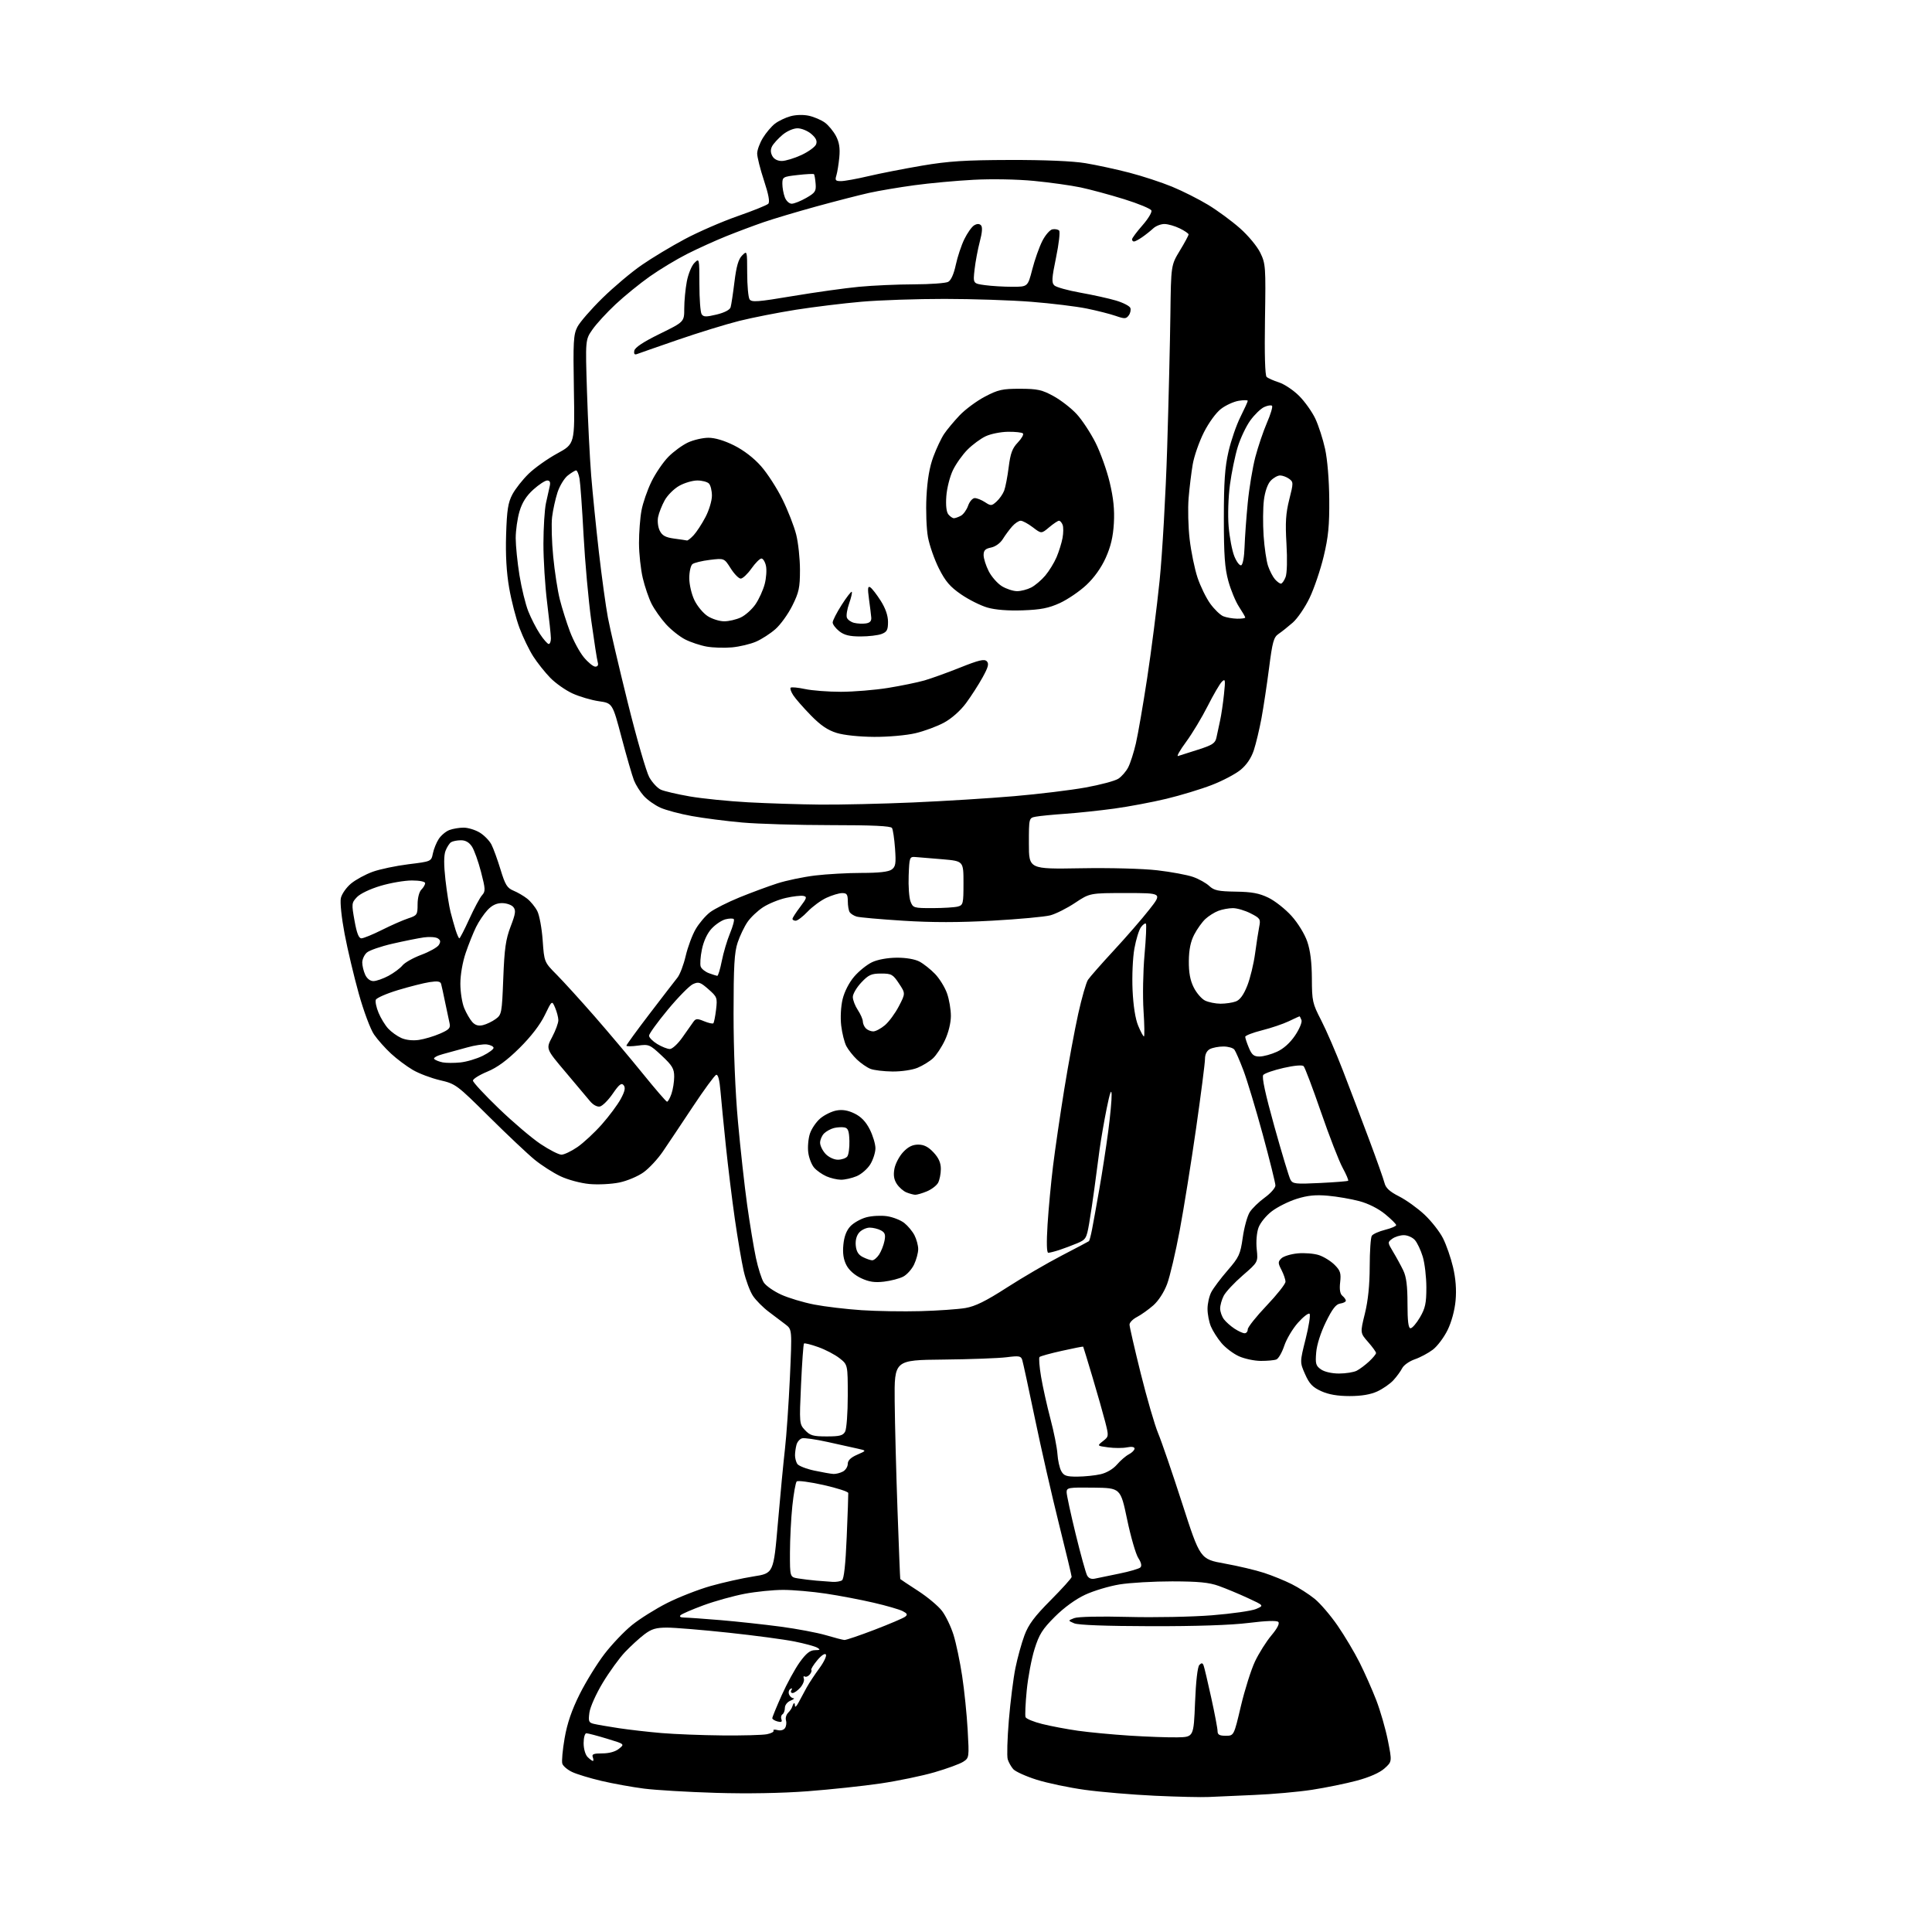 <?xml version="1.0" encoding="UTF-8" standalone="no"?>
<svg 
  version="1.1" 
  xmlns="http://www.w3.org/2000/svg" 
  xmlns:xlink="http://www.w3.org/1999/xlink" 
  xmlns:svg="http://www.w3.org/2000/svg"
  xmlns:rdf="http://www.w3.org/1999/02/22-rdf-syntax-ns#"
  xmlns:cc="http://creativecommons.org/ns#"
  xmlns:dc="http://purl.org/dc/elements/1.1/"
  viewBox="0 0 768 768"
  width="768"
  height="768"
>
<style>svg {background-color: white; }</style>"
<path stroke="none" fill="black" fill-rule="evenodd" d="M480.50,714.33C477.75,714.48 468.13,714.26 459.11,713.84C450.10,713.42 437.56,712.36 431.26,711.49C424.95,710.62 416.31,708.80 412.06,707.46C407.80,706.11 403.63,704.22 402.78,703.26C401.93,702.29 400.94,700.53 400.58,699.34C400.22,698.14 400.42,691.17 401.03,683.84C401.64,676.50 402.81,667.17 403.64,663.09C404.47,659.02 406.08,653.17 407.23,650.09C408.84,645.76 411.19,642.61 417.66,636.10C422.25,631.48 426.00,627.32 426.00,626.84C426.00,626.37 423.72,616.87 420.94,605.74C418.16,594.61 413.87,575.83 411.42,564.00C408.96,552.17 406.69,541.67 406.37,540.65C405.87,539.01 405.14,538.88 400.15,539.52C397.04,539.92 385.73,540.34 375.00,540.45C355.50,540.65 355.50,540.65 355.65,557.08C355.74,566.11 356.25,585.65 356.78,600.50C357.31,615.35 357.80,627.59 357.87,627.70C357.94,627.81 361.09,629.90 364.87,632.35C368.65,634.79 372.97,638.40 374.46,640.36C375.96,642.33 378.02,646.61 379.04,649.88C380.06,653.14 381.60,660.47 382.46,666.16C383.33,671.85 384.32,681.51 384.66,687.63C385.28,698.59 385.26,698.79 382.90,700.32C381.58,701.18 376.45,703.06 371.50,704.50C366.55,705.94 356.88,707.95 350.00,708.96C343.12,709.97 330.08,711.36 321.02,712.05C310.71,712.83 297.03,713.07 284.52,712.69C273.51,712.36 260.68,711.60 256.00,711.00C251.32,710.40 243.73,709.03 239.13,707.95C234.53,706.87 229.26,705.27 227.42,704.39C225.58,703.52 223.83,702.03 223.53,701.09C223.23,700.14 223.64,695.57 224.45,690.93C225.48,685.01 227.26,679.82 230.41,673.50C232.88,668.55 237.32,661.35 240.27,657.50C243.23,653.65 248.16,648.46 251.24,645.98C254.32,643.49 260.59,639.56 265.17,637.24C269.75,634.92 277.55,631.87 282.50,630.46C287.45,629.06 295.10,627.35 299.50,626.66C307.50,625.42 307.50,625.42 309.22,605.46C310.16,594.48 311.43,581.23 312.03,576.00C312.63,570.77 313.52,557.95 314.00,547.50C314.86,528.50 314.86,528.50 312.27,526.50C310.84,525.40 307.84,523.13 305.60,521.46C303.36,519.78 300.54,516.95 299.33,515.16C298.13,513.38 296.46,508.89 295.62,505.21C294.79,501.52 293.21,492.20 292.10,484.50C291.00,476.80 289.40,463.75 288.54,455.50C287.68,447.25 286.72,437.44 286.40,433.70C286.03,429.24 285.43,427.02 284.69,427.27C284.06,427.48 279.84,433.24 275.31,440.08C270.78,446.91 265.45,454.89 263.46,457.80C261.47,460.72 258.05,464.40 255.85,465.99C253.65,467.59 249.31,469.42 246.18,470.07C243.06,470.71 237.71,470.98 234.28,470.66C230.80,470.34 225.72,468.97 222.77,467.57C219.87,466.19 215.25,463.23 212.50,460.98C209.75,458.73 201.60,451.04 194.39,443.89C181.60,431.20 181.13,430.85 174.91,429.40C171.40,428.58 166.52,426.74 164.08,425.30C161.63,423.87 157.74,420.96 155.45,418.84C153.15,416.72 150.11,413.30 148.69,411.24C147.26,409.17 144.56,401.94 142.62,395.00C140.70,388.12 138.16,377.43 136.99,371.24C135.77,364.81 135.13,358.70 135.50,357.00C135.86,355.36 137.69,352.76 139.56,351.21C141.43,349.67 145.30,347.57 148.16,346.54C151.02,345.51 157.42,344.17 162.39,343.55C171.43,342.44 171.43,342.44 172.08,339.24C172.44,337.49 173.49,334.89 174.42,333.48C175.35,332.07 177.24,330.48 178.62,329.96C180.00,329.43 182.56,329.00 184.32,329.00C186.07,329.01 188.94,329.89 190.70,330.96C192.46,332.03 194.55,334.17 195.35,335.71C196.14,337.24 197.77,341.72 198.97,345.66C200.81,351.73 201.59,353.00 204.11,354.05C205.74,354.72 208.20,356.15 209.56,357.23C210.92,358.30 212.73,360.51 213.57,362.14C214.42,363.77 215.38,369.01 215.72,373.77C216.33,382.45 216.33,382.45 221.31,387.47C224.05,390.24 230.84,397.71 236.40,404.07C241.95,410.43 250.55,420.64 255.50,426.76C260.45,432.87 264.79,437.91 265.15,437.94C265.51,437.97 266.30,436.58 266.90,434.85C267.51,433.12 268.00,430.03 268.00,427.99C268.00,424.83 267.26,423.58 263.06,419.65C258.30,415.20 257.93,415.05 253.56,415.65C251.05,415.99 249.00,416.00 249.00,415.67C249.00,415.34 253.16,409.62 258.25,402.96C263.34,396.30 268.31,389.85 269.29,388.63C270.27,387.41 271.76,383.52 272.58,379.97C273.41,376.43 275.20,371.62 276.57,369.30C277.93,366.97 280.50,363.97 282.27,362.62C284.05,361.28 289.32,358.62 294.00,356.71C298.68,354.81 305.43,352.31 309.00,351.16C312.57,350.01 319.31,348.60 323.97,348.03C328.63,347.47 336.99,347.00 342.53,347.00C349.39,347.00 353.20,346.57 354.45,345.66C356.03,344.51 356.22,343.31 355.79,337.29C355.51,333.43 354.97,329.76 354.58,329.14C354.09,328.34 346.80,328.00 330.19,328.00C317.16,327.99 301.32,327.53 295.00,326.96C288.68,326.40 279.68,325.24 275.00,324.39C270.32,323.55 264.70,322.05 262.50,321.06C260.30,320.07 257.33,317.96 255.91,316.38C254.48,314.80 252.74,312.02 252.02,310.22C251.31,308.41 249.10,300.77 247.10,293.23C243.48,279.52 243.48,279.52 238.03,278.74C235.04,278.31 230.32,276.91 227.54,275.64C224.77,274.36 220.79,271.56 218.71,269.41C216.62,267.26 213.60,263.46 212.00,260.97C210.39,258.48 207.93,253.40 206.53,249.68C205.13,245.96 203.27,238.77 202.40,233.71C201.33,227.53 200.93,220.57 201.19,212.50C201.50,202.66 201.96,199.78 203.70,196.50C204.88,194.30 207.78,190.61 210.17,188.30C212.55,185.99 217.65,182.37 221.50,180.27C228.50,176.45 228.50,176.45 228.13,154.91C227.80,135.77 227.95,132.99 229.53,129.94C230.51,128.05 234.98,122.90 239.47,118.50C243.96,114.10 250.98,108.19 255.07,105.37C259.16,102.54 266.86,97.90 272.20,95.06C277.53,92.21 286.95,88.11 293.13,85.95C299.31,83.80 304.83,81.57 305.39,81.01C306.08,80.32 305.54,77.35 303.69,71.75C302.19,67.21 300.98,62.38 300.99,61.00C301.00,59.62 302.02,56.85 303.26,54.83C304.49,52.81 306.63,50.27 308.02,49.19C309.40,48.11 312.19,46.77 314.22,46.21C316.42,45.60 319.40,45.53 321.62,46.03C323.67,46.49 326.51,47.72 327.92,48.75C329.34,49.79 331.31,52.19 332.31,54.07C333.61,56.55 333.98,58.89 333.64,62.50C333.38,65.25 332.85,68.51 332.47,69.75C331.87,71.68 332.13,72.00 334.30,72.00C335.70,72.00 340.59,71.11 345.17,70.03C349.75,68.95 359.35,67.07 366.50,65.85C377.09,64.06 383.58,63.64 401.50,63.59C415.37,63.56 426.46,64.03 431.50,64.87C435.90,65.60 443.74,67.30 448.91,68.64C454.09,69.98 461.74,72.49 465.91,74.21C470.09,75.93 476.53,79.18 480.23,81.42C483.94,83.66 489.63,87.85 492.88,90.72C496.19,93.64 499.76,97.94 500.99,100.49C503.10,104.84 503.19,106.03 502.85,126.97C502.63,140.77 502.87,149.24 503.50,149.83C504.05,150.34 506.26,151.32 508.41,152.01C510.55,152.70 514.16,155.11 516.43,157.38C518.69,159.65 521.59,163.72 522.87,166.44C524.14,169.15 525.89,174.55 526.74,178.44C527.66,182.61 528.34,190.81 528.40,198.50C528.48,208.88 528.04,213.44 526.19,221.15C524.92,226.46 522.40,233.89 520.59,237.67C518.79,241.44 515.76,245.87 513.88,247.51C511.99,249.16 509.45,251.18 508.23,252.00C506.32,253.29 505.80,255.16 504.48,265.50C503.63,272.10 502.27,281.10 501.46,285.50C500.64,289.90 499.27,295.63 498.41,298.24C497.39,301.32 495.56,304.04 493.17,306.01C491.15,307.68 485.99,310.40 481.70,312.05C477.41,313.71 469.31,316.17 463.70,317.52C458.09,318.87 448.77,320.63 443.00,321.42C437.23,322.21 428.45,323.14 423.50,323.49C418.55,323.83 413.26,324.35 411.75,324.64C409.00,325.16 409.00,325.16 409.00,335.33C409.00,345.50 409.00,345.50 429.52,345.15C441.26,344.94 454.33,345.29 460.08,345.96C465.59,346.60 471.98,347.79 474.28,348.60C476.57,349.41 479.46,351.02 480.70,352.19C482.60,353.97 484.28,354.33 491.23,354.44C497.64,354.53 500.57,355.08 504.23,356.86C506.83,358.12 510.96,361.39 513.41,364.11C515.95,366.93 518.63,371.30 519.65,374.28C520.87,377.82 521.46,382.55 521.49,389.00C521.52,397.94 521.74,398.91 525.17,405.54C527.17,409.41 531.07,418.41 533.82,425.54C536.57,432.67 541.27,445.02 544.25,453.00C547.24,460.98 549.98,468.73 550.36,470.24C550.85,472.24 552.42,473.69 556.15,475.58C558.96,477.00 563.50,480.26 566.23,482.81C568.96,485.37 572.29,489.60 573.61,492.22C574.94,494.84 576.74,500.02 577.61,503.74C578.67,508.24 579.01,512.66 578.62,516.95C578.27,520.85 577.01,525.50 575.44,528.71C574.01,531.63 571.38,535.14 569.58,536.51C567.79,537.87 564.56,539.60 562.41,540.34C560.26,541.08 558.00,542.67 557.39,543.88C556.78,545.09 555.20,547.24 553.89,548.67C552.58,550.10 549.70,552.09 547.50,553.11C544.82,554.35 541.19,554.96 536.50,554.96C531.70,554.96 528.15,554.34 525.21,553.01C521.78,551.45 520.49,550.10 518.80,546.28C516.69,541.50 516.69,541.50 519.01,532.25C520.29,527.16 520.99,522.66 520.57,522.25C520.15,521.84 518.07,523.44 515.96,525.81C513.85,528.18 511.40,532.30 510.51,534.97C509.62,537.64 508.21,540.09 507.37,540.41C506.53,540.74 503.74,540.99 501.17,540.98C498.60,540.97 494.68,540.13 492.46,539.12C490.24,538.11 487.13,535.76 485.56,533.89C483.98,532.03 482.09,529.05 481.35,527.28C480.61,525.51 480.00,522.36 480.01,520.28C480.01,518.20 480.68,515.21 481.51,513.64C482.33,512.06 485.24,508.18 487.98,505.02C492.55,499.75 493.06,498.65 494.01,491.94C494.58,487.91 495.83,483.38 496.78,481.87C497.74,480.36 500.43,477.75 502.76,476.06C505.09,474.37 507.00,472.20 507.00,471.24C507.00,470.27 504.73,461.17 501.97,450.99C499.20,440.82 495.74,429.35 494.28,425.50C492.82,421.65 491.21,417.94 490.69,417.25C490.18,416.56 488.21,416.00 486.31,416.00C484.42,416.00 482.00,416.47 480.93,417.04C479.71,417.69 479.00,419.13 479.00,420.97C479.00,422.56 477.41,434.95 475.47,448.49C473.53,462.04 470.60,480.29 468.96,489.06C467.32,497.82 465.06,507.44 463.94,510.43C462.72,513.69 460.51,517.10 458.44,518.92C456.53,520.59 453.63,522.66 451.99,523.51C450.34,524.36 449.00,525.72 449.00,526.55C449.00,527.37 451.01,536.11 453.46,545.97C455.92,555.83 459.02,566.50 460.36,569.70C461.70,572.89 466.01,585.46 469.94,597.64C477.08,619.78 477.08,619.78 486.79,621.53C492.13,622.49 499.19,624.16 502.48,625.24C505.77,626.31 510.72,628.33 513.48,629.72C516.24,631.10 520.33,633.72 522.57,635.54C524.81,637.35 528.91,642.14 531.69,646.17C534.47,650.20 538.41,656.81 540.44,660.85C542.47,664.89 545.46,671.64 547.09,675.85C548.71,680.06 550.79,687.28 551.71,691.89C553.37,700.28 553.37,700.28 550.34,702.99C548.42,704.70 544.39,706.48 539.40,707.82C535.06,708.99 527.00,710.63 521.50,711.48C516.00,712.32 505.65,713.24 498.50,713.53C491.35,713.82 483.25,714.18 480.50,714.33zM235.68,700.00C235.97,700.00 235.95,699.33 235.64,698.50C235.18,697.31 235.96,697.00 239.42,697.00C242.17,697.00 244.62,696.32 246.06,695.15C248.35,693.30 248.35,693.30 241.27,691.15C237.38,689.97 233.70,689.00 233.09,689.00C232.49,689.00 232.00,690.75 232.00,692.93C232.00,695.17 232.68,697.53 233.57,698.43C234.44,699.29 235.38,700.00 235.68,700.00zM468.00,690.62C474.50,690.50 474.50,690.50 475.05,676.75C475.39,668.31 476.05,662.55 476.77,661.83C477.66,660.94 478.06,661.00 478.46,662.08C478.75,662.86 480.12,668.63 481.49,674.90C482.87,681.17 484.00,687.13 484.00,688.15C484.00,689.57 484.75,690.00 487.25,689.99C490.50,689.99 490.50,689.99 493.28,678.17C494.82,671.68 497.34,663.69 498.89,660.43C500.44,657.17 503.37,652.52 505.40,650.10C507.75,647.30 508.75,645.35 508.14,644.74C507.53,644.13 503.23,644.28 496.34,645.14C489.40,646.01 475.44,646.48 457.50,646.44C439.64,646.40 428.59,645.99 427.00,645.29C424.50,644.21 424.50,644.21 427.00,643.23C428.48,642.65 437.27,642.46 448.50,642.75C458.95,643.02 473.94,642.73 481.80,642.10C489.67,641.47 497.55,640.35 499.30,639.60C502.50,638.23 502.50,638.23 496.00,635.23C492.43,633.58 487.25,631.42 484.50,630.44C480.64,629.05 476.42,628.64 466.00,628.62C458.57,628.62 449.12,629.16 445.00,629.84C440.88,630.52 434.73,632.36 431.35,633.94C427.55,635.71 422.94,639.06 419.30,642.70C414.36,647.64 413.06,649.71 411.24,655.55C410.04,659.37 408.65,666.75 408.14,671.95C407.63,677.14 407.42,681.93 407.67,682.59C407.93,683.25 410.92,684.48 414.32,685.32C417.72,686.17 424.10,687.37 428.50,688.00C432.90,688.62 442.12,689.50 449.00,689.94C455.88,690.38 464.43,690.69 468.00,690.62zM287.12,689.86C295.17,689.94 303.15,689.72 304.86,689.38C306.57,689.04 307.75,688.40 307.48,687.97C307.22,687.54 307.94,687.43 309.10,687.74C310.34,688.06 311.57,687.71 312.08,686.89C312.56,686.13 312.72,684.76 312.44,683.86C312.16,682.95 312.54,681.60 313.29,680.86C314.03,680.11 314.76,679.05 314.90,678.50C315.05,677.95 315.35,677.31 315.58,677.08C315.81,676.85 316.00,677.30 316.01,678.08C316.01,678.86 316.65,678.28 317.43,676.79C318.20,675.30 319.66,672.60 320.67,670.79C321.68,668.98 323.96,665.53 325.73,663.13C327.51,660.72 328.67,658.28 328.31,657.70C327.93,657.08 326.50,658.03 324.85,660.01C323.31,661.86 322.25,663.59 322.51,663.85C322.77,664.10 322.49,664.91 321.88,665.65C321.27,666.38 320.38,666.73 319.90,666.44C319.42,666.14 319.26,666.51 319.54,667.26C319.83,668.00 319.21,669.60 318.17,670.81C317.12,672.01 315.73,673.00 315.07,673.00C314.42,673.00 314.20,672.48 314.60,671.85C315.03,671.15 314.87,670.96 314.20,671.38C313.59,671.76 313.34,672.72 313.65,673.53C313.96,674.34 314.73,675.03 315.36,675.06C315.99,675.10 315.49,675.53 314.25,676.03C312.98,676.54 312.00,677.80 312.00,678.91C312.00,679.99 311.57,681.15 311.04,681.47C310.52,681.80 310.33,682.69 310.62,683.46C311.01,684.47 310.58,684.70 309.08,684.31C307.94,684.01 307.00,683.42 307.00,683.00C307.00,682.58 308.69,678.46 310.75,673.86C312.81,669.25 316.04,663.35 317.92,660.74C320.45,657.23 322.01,655.99 323.92,655.97C326.08,655.94 326.23,655.78 324.83,654.96C323.91,654.43 319.86,653.33 315.83,652.52C311.80,651.71 300.00,650.13 289.60,649.02C279.21,647.91 268.23,647.00 265.20,647.00C260.74,647.00 259.00,647.52 256.09,649.73C254.12,651.23 250.68,654.38 248.44,656.74C246.21,659.09 242.24,664.57 239.61,668.92C236.96,673.30 234.60,678.58 234.30,680.77C233.83,684.31 234.02,684.79 236.14,685.28C237.44,685.59 241.88,686.35 246.00,686.98C250.12,687.60 257.77,688.48 263.00,688.92C268.23,689.36 279.08,689.79 287.12,689.86zM335.66,651.92C336.30,651.97 341.70,650.13 347.66,647.85C353.62,645.56 359.10,643.23 359.82,642.66C360.87,641.85 360.66,641.39 358.82,640.44C357.55,639.78 352.37,638.28 347.31,637.11C342.26,635.93 333.71,634.30 328.31,633.49C322.92,632.68 315.29,632.01 311.36,632.01C307.43,632.00 300.54,632.70 296.04,633.55C291.53,634.41 284.17,636.46 279.68,638.11C275.18,639.77 271.07,641.54 270.55,642.06C269.95,642.65 270.51,643.00 272.05,643.01C273.40,643.02 279.90,643.48 286.50,644.03C293.10,644.59 303.82,645.76 310.32,646.62C316.83,647.49 324.93,649.02 328.32,650.02C331.72,651.03 335.02,651.88 335.66,651.92zM331.00,628.82C332.38,628.90 334.04,628.63 334.69,628.21C335.49,627.70 336.12,621.97 336.58,610.98C336.97,601.91 337.24,594.05 337.20,593.50C337.16,592.95 332.70,591.51 327.31,590.30C321.91,589.10 317.14,588.46 316.70,588.90C316.27,589.33 315.49,593.70 314.97,598.60C314.46,603.49 314.03,611.87 314.02,617.20C314.00,626.91 314.00,626.91 317.25,627.45C319.04,627.74 322.30,628.14 324.50,628.33C326.70,628.51 329.62,628.73 331.00,628.82zM435.29,627.52C436.51,627.25 440.85,626.35 444.93,625.53C449.02,624.70 452.80,623.60 453.33,623.07C453.95,622.45 453.65,621.11 452.49,619.34C451.50,617.83 449.50,610.94 448.06,604.04C445.43,591.50 445.43,591.50 434.71,591.36C424.71,591.23 424.00,591.35 424.00,593.18C424.00,594.25 425.62,601.73 427.59,609.80C429.56,617.86 431.61,625.26 432.13,626.24C432.76,627.42 433.83,627.85 435.29,627.52zM428.29,586.98C431.15,586.96 435.30,586.54 437.50,586.03C439.89,585.49 442.50,583.95 444.00,582.20C445.38,580.59 447.51,578.75 448.75,578.11C449.99,577.46 451.00,576.44 451.00,575.84C451.00,575.16 449.86,574.98 447.98,575.35C446.32,575.69 442.96,575.68 440.51,575.35C436.06,574.74 436.06,574.74 438.44,572.87C440.78,571.03 440.79,570.93 439.35,565.25C438.54,562.09 436.27,554.10 434.30,547.50C432.33,540.90 430.66,535.41 430.58,535.31C430.51,535.20 426.71,535.95 422.15,536.97C417.58,537.98 413.57,539.09 413.23,539.43C412.90,539.77 413.17,543.30 413.84,547.27C414.51,551.25 416.18,558.77 417.56,564.00C418.95,569.23 420.20,575.52 420.35,578.00C420.51,580.48 421.18,583.51 421.85,584.75C422.88,586.65 423.89,587.00 428.29,586.98zM331.32,585.92C332.31,585.96 334.00,585.53 335.07,584.96C336.13,584.40 337.00,583.02 337.00,581.91C337.00,580.54 338.20,579.38 340.75,578.27C344.50,576.64 344.50,576.64 341.00,575.87C339.07,575.45 333.68,574.25 329.01,573.21C324.33,572.17 319.76,571.51 318.85,571.75C317.93,571.99 316.92,573.16 316.61,574.34C316.29,575.53 316.03,577.40 316.03,578.50C316.03,579.60 316.43,581.14 316.92,581.91C317.42,582.69 320.45,583.89 323.66,584.58C326.87,585.27 330.32,585.87 331.32,585.92zM328.64,571.00C333.83,571.00 335.11,570.66 335.96,569.07C336.53,568.00 337.00,561.59 337.00,554.82C337.00,542.50 337.00,542.50 333.75,539.93C331.96,538.51 328.15,536.51 325.27,535.49C322.40,534.46 319.84,533.82 319.60,534.07C319.35,534.31 318.83,541.61 318.43,550.29C317.72,565.88 317.74,566.09 320.03,568.53C322.02,570.65 323.24,571.00 328.64,571.00zM532.29,546.00C534.95,546.00 538.11,545.50 539.32,544.88C540.52,544.26 542.74,542.60 544.25,541.19C545.76,539.78 547.00,538.28 547.00,537.85C547.00,537.42 545.58,535.45 543.83,533.46C540.67,529.86 540.67,529.86 542.56,522.18C543.83,517.04 544.46,510.86 544.48,503.50C544.49,497.45 544.86,491.94 545.31,491.25C545.75,490.56 548.12,489.50 550.56,488.88C553.00,488.27 555.00,487.42 555.00,487.00C555.00,486.58 553.02,484.62 550.60,482.63C547.91,480.43 543.92,478.42 540.35,477.47C537.13,476.61 531.52,475.64 527.88,475.32C522.94,474.88 519.79,475.20 515.46,476.56C512.27,477.56 507.82,479.78 505.58,481.49C503.29,483.23 500.96,486.10 500.26,488.04C499.55,490.05 499.25,493.65 499.57,496.60C500.11,501.71 500.11,501.71 494.01,506.99C490.65,509.90 487.25,513.54 486.45,515.09C485.65,516.64 485.01,518.94 485.03,520.20C485.05,521.47 485.72,523.36 486.52,524.42C487.32,525.48 489.21,527.16 490.73,528.16C492.26,529.17 494.06,529.99 494.75,529.99C495.44,530.00 496.00,529.30 496.00,528.44C496.00,527.58 499.38,523.33 503.50,519.00C507.62,514.67 511.00,510.40 511.00,509.51C511.00,508.63 510.28,506.52 509.41,504.83C507.99,502.08 507.98,501.59 509.34,500.24C510.17,499.40 513.08,498.51 515.81,498.24C518.54,497.98 522.35,498.29 524.30,498.93C526.24,499.57 529.04,501.31 530.52,502.79C532.81,505.08 533.14,506.10 532.73,509.72C532.40,512.59 532.69,514.33 533.62,515.10C534.38,515.73 535.00,516.61 535.00,517.05C535.00,517.50 533.99,518.00 532.75,518.18C531.08,518.42 529.61,520.31 527.07,525.50C525.01,529.70 523.46,534.54 523.21,537.61C522.83,542.10 523.06,542.93 525.11,544.36C526.49,545.33 529.42,546.00 532.29,546.00zM560.71,528.00C561.37,528.00 563.06,526.05 564.46,523.66C566.57,520.06 567.00,518.05 567.00,511.82C567.00,507.69 566.36,502.18 565.57,499.56C564.78,496.95 563.36,493.95 562.41,492.91C561.47,491.86 559.50,491.00 558.04,491.00C556.58,491.00 554.51,491.64 553.45,492.42C551.54,493.81 551.55,493.90 553.81,497.67C555.08,499.77 556.88,503.07 557.81,505.00C559.04,507.55 559.50,511.14 559.50,518.25C559.50,525.20 559.85,528.00 560.71,528.00zM366.00,521.20C372.88,521.01 380.87,520.45 383.76,519.96C387.68,519.29 391.86,517.23 400.26,511.82C406.44,507.84 416.23,502.13 422.00,499.13C427.77,496.14 432.67,493.55 432.88,493.38C433.08,493.22 433.63,491.15 434.09,488.79C434.55,486.43 435.86,479.20 436.99,472.73C438.13,466.25 439.72,455.93 440.53,449.79C441.34,443.65 441.95,437.02 441.89,435.06C441.81,432.64 441.19,434.38 439.95,440.50C438.94,445.45 437.66,452.88 437.09,457.00C436.53,461.12 435.61,468.03 435.05,472.35C434.48,476.67 433.53,483.01 432.94,486.44C431.92,492.31 431.63,492.77 428.18,494.23C426.15,495.08 422.97,496.27 421.10,496.89C419.23,497.50 417.25,498.00 416.71,498.00C416.07,498.00 415.97,494.01 416.42,486.75C416.81,480.56 417.79,470.10 418.60,463.50C419.41,456.90 421.42,443.18 423.06,433.00C424.71,422.82 427.21,409.32 428.61,403.00C430.01,396.68 431.76,390.60 432.48,389.50C433.21,388.40 437.83,383.14 442.76,377.81C447.69,372.49 454.04,365.18 456.87,361.56C462.03,355.00 462.03,355.00 447.63,355.00C433.23,355.00 433.23,355.00 427.36,358.90C424.14,361.05 419.70,363.28 417.50,363.86C415.30,364.44 404.94,365.40 394.49,365.98C381.20,366.73 370.51,366.73 358.99,366.00C349.92,365.43 341.60,364.69 340.50,364.35C339.40,364.01 338.17,363.23 337.77,362.62C337.36,362.00 337.02,360.04 337.02,358.25C337.00,355.54 336.62,355.00 334.75,355.02C333.51,355.03 330.70,355.88 328.50,356.90C326.30,357.92 322.95,360.39 321.05,362.38C319.16,364.37 317.02,366.00 316.30,366.00C315.59,366.00 315.01,365.66 315.03,365.25C315.04,364.84 316.42,362.70 318.09,360.50C320.74,357.00 320.90,356.45 319.35,356.14C318.38,355.94 315.27,356.29 312.43,356.93C309.59,357.56 305.51,359.23 303.35,360.63C301.19,362.03 298.39,364.67 297.14,366.51C295.88,368.34 294.12,372.01 293.23,374.67C291.92,378.58 291.61,383.98 291.60,403.00C291.60,417.46 292.27,434.00 293.36,446.00C294.33,456.73 295.97,471.57 297.01,479.00C298.05,486.43 299.61,495.86 300.48,499.98C301.35,504.09 302.77,508.52 303.62,509.82C304.47,511.12 307.56,513.28 310.49,514.62C313.42,515.96 319.34,517.74 323.66,518.58C327.97,519.41 336.45,520.42 342.50,520.82C348.55,521.22 359.12,521.39 366.00,521.20zM351.41,509.47C347.71,509.91 345.47,509.58 342.32,508.11C339.73,506.90 337.49,504.92 336.46,502.91C335.29,500.67 334.92,498.17 335.25,494.80C335.56,491.55 336.48,489.11 338.04,487.46C339.32,486.09 342.17,484.49 344.36,483.90C346.56,483.31 350.27,483.11 352.61,483.46C354.95,483.81 358.02,485.02 359.45,486.14C360.87,487.26 362.71,489.46 363.52,491.04C364.33,492.61 365.00,495.09 365.00,496.55C365.00,498.01 364.26,500.75 363.37,502.64C362.47,504.54 360.51,506.72 359.02,507.49C357.53,508.26 354.10,509.15 351.41,509.47zM346.73,500.99C347.40,500.99 348.63,499.96 349.46,498.70C350.29,497.43 351.25,495.00 351.59,493.29C352.09,490.81 351.80,489.97 350.17,489.09C349.05,488.49 347.05,488.00 345.72,488.00C344.39,488.00 342.53,488.86 341.58,489.91C340.49,491.12 339.98,493.02 340.18,495.13C340.41,497.49 341.23,498.82 343.00,499.71C344.38,500.40 346.05,500.98 346.73,500.99zM363.78,474.94C363.08,474.90 361.51,474.48 360.31,473.99C359.10,473.50 357.39,472.00 356.50,470.64C355.35,468.88 355.07,467.12 355.55,464.57C355.92,462.59 357.48,459.62 359.02,457.98C360.98,455.88 362.74,455.00 365.00,455.00C367.29,455.00 369.02,455.88 371.10,458.11C373.14,460.29 374.00,462.23 374.00,464.67C374.00,466.57 373.51,469.04 372.92,470.15C372.33,471.26 370.31,472.81 368.45,473.58C366.59,474.36 364.49,474.97 363.78,474.94zM524.73,470.26C530.65,469.97 535.69,469.57 535.91,469.37C536.14,469.17 535.15,466.85 533.71,464.20C532.27,461.56 528.40,451.59 525.11,442.06C521.82,432.52 518.71,424.31 518.21,423.81C517.67,423.27 514.47,423.55 510.22,424.52C506.33,425.40 502.70,426.66 502.17,427.31C501.52,428.11 502.97,434.85 506.58,447.78C509.54,458.38 512.41,467.90 512.96,468.92C513.87,470.62 514.93,470.74 524.73,470.26zM334.28,468.96C332.75,468.94 330.15,468.33 328.50,467.60C326.85,466.87 324.67,465.35 323.67,464.21C322.66,463.08 321.59,460.37 321.30,458.19C321.01,456.02 321.30,452.62 321.95,450.65C322.60,448.68 324.47,445.94 326.10,444.57C327.73,443.20 330.60,441.79 332.49,441.44C334.86,440.99 337.07,441.36 339.71,442.65C342.31,443.92 344.20,445.89 345.75,448.96C346.99,451.42 348.00,454.79 348.00,456.46C347.99,458.13 347.08,460.99 345.97,462.81C344.86,464.63 342.41,466.77 340.51,467.56C338.61,468.35 335.81,468.98 334.28,468.96zM333.05,461.00C334.54,461.00 336.22,460.44 336.78,459.75C337.34,459.06 337.73,456.26 337.65,453.51C337.53,449.55 337.13,448.45 335.67,448.17C334.66,447.98 332.78,448.09 331.49,448.41C330.20,448.74 328.43,449.71 327.57,450.57C326.71,451.44 326.00,453.09 326.00,454.26C326.00,455.42 326.98,457.41 328.17,458.69C329.41,460.00 331.52,461.00 333.05,461.00zM223.18,459.00C224.26,459.00 227.11,457.64 229.53,455.98C231.94,454.32 236.30,450.28 239.21,446.99C242.12,443.71 245.51,439.15 246.75,436.86C248.42,433.76 248.71,432.36 247.90,431.38C247.04,430.34 246.11,431.07 243.56,434.78C241.77,437.38 239.47,439.66 238.45,439.86C237.36,440.07 235.74,439.19 234.55,437.74C233.42,436.37 229.01,431.13 224.75,426.09C216.99,416.92 216.99,416.92 219.50,412.22C220.87,409.63 221.98,406.61 221.95,405.51C221.93,404.40 221.35,402.18 220.66,400.57C219.41,397.64 219.41,397.64 216.54,403.57C214.71,407.35 211.08,412.07 206.54,416.57C201.54,421.52 197.70,424.35 193.70,426.00C190.57,427.30 188.00,428.90 188.00,429.56C188.00,430.21 192.62,435.20 198.27,440.63C203.91,446.07 211.39,452.43 214.88,454.76C218.37,457.09 222.11,459.00 223.18,459.00zM354.78,425.94C351.33,425.90 347.38,425.43 346.00,424.88C344.62,424.33 342.22,422.67 340.66,421.19C339.10,419.71 337.20,417.30 336.43,415.84C335.66,414.37 334.75,410.71 334.39,407.69C334.02,404.50 334.25,400.12 334.95,397.19C335.67,394.21 337.53,390.57 339.55,388.22C341.41,386.04 344.60,383.47 346.64,382.50C348.85,381.45 352.78,380.73 356.42,380.70C360.12,380.67 363.67,381.28 365.50,382.24C367.15,383.12 369.94,385.33 371.71,387.17C373.47,389.00 375.61,392.47 376.46,394.88C377.31,397.28 378.00,401.33 377.99,403.88C377.98,406.64 377.03,410.52 375.62,413.50C374.33,416.25 372.19,419.49 370.87,420.70C369.55,421.91 366.81,423.60 364.77,424.45C362.67,425.33 358.33,425.97 354.78,425.94zM183.00,422.34C185.47,422.09 189.49,420.89 191.92,419.69C194.35,418.49 196.28,417.05 196.20,416.50C196.13,415.95 194.92,415.36 193.52,415.18C192.12,415.01 188.62,415.54 185.74,416.36C182.86,417.18 178.53,418.37 176.12,419.00C173.70,419.63 172.14,420.52 172.62,420.99C173.11,421.45 174.62,422.05 176.00,422.32C177.38,422.58 180.53,422.59 183.00,422.34zM500.70,419.98C502.24,419.97 505.35,419.12 507.60,418.09C510.22,416.91 512.83,414.56 514.82,411.61C516.53,409.07 517.68,406.32 517.36,405.50C517.04,404.67 516.69,404.00 516.58,404.00C516.47,404.00 514.56,404.88 512.34,405.95C510.12,407.02 505.31,408.65 501.65,409.57C497.99,410.49 495.00,411.65 495.00,412.15C495.00,412.65 495.65,414.62 496.45,416.53C497.62,419.33 498.44,420.00 500.70,419.98zM266.27,417.00C267.25,417.00 269.49,414.92 271.27,412.38C273.05,409.84 275.00,407.06 275.62,406.21C276.58,404.86 277.17,404.83 279.90,405.96C281.64,406.68 283.29,407.04 283.56,406.77C283.84,406.50 284.32,404.05 284.65,401.34C285.20,396.62 285.07,396.27 281.61,393.23C278.40,390.41 277.70,390.18 275.47,391.20C274.08,391.83 269.58,396.40 265.47,401.36C261.36,406.31 258.00,410.97 258.00,411.70C258.00,412.43 259.46,413.92 261.25,415.01C263.04,416.10 265.30,416.99 266.27,417.00zM166.50,413.39C168.70,413.06 172.47,411.95 174.87,410.90C178.54,409.31 179.15,408.65 178.71,406.75C178.42,405.51 177.64,401.80 176.96,398.50C176.29,395.20 175.57,391.88 175.35,391.12C175.06,390.10 173.90,389.92 170.73,390.41C168.41,390.77 162.77,392.20 158.20,393.58C153.64,394.96 149.67,396.70 149.39,397.43C149.11,398.17 149.60,400.50 150.49,402.62C151.37,404.74 153.09,407.55 154.30,408.86C155.51,410.18 157.85,411.87 159.50,412.61C161.34,413.44 164.05,413.74 166.50,413.39zM454.73,412.00C455.01,412.00 454.94,407.39 454.57,401.75C454.20,396.11 454.38,386.15 454.96,379.60C455.55,373.06 455.80,367.46 455.51,367.17C455.22,366.88 454.34,367.51 453.55,368.57C452.76,369.63 451.59,373.45 450.94,377.05C450.28,380.70 449.96,388.00 450.21,393.55C450.50,399.86 451.32,405.05 452.45,407.75C453.42,410.09 454.45,412.00 454.73,412.00zM347.12,410.00C348.07,410.00 350.15,408.90 351.75,407.55C353.35,406.21 355.85,402.81 357.31,400.00C359.96,394.89 359.96,394.89 357.35,390.95C354.95,387.32 354.37,387.00 350.24,387.00C346.37,387.00 345.26,387.50 342.37,390.57C340.52,392.54 339.00,395.12 339.01,396.32C339.01,397.52 339.91,399.85 341.00,401.50C342.09,403.15 342.99,405.20 342.99,406.05C343.00,406.90 343.54,408.14 344.20,408.80C344.86,409.46 346.18,410.00 347.12,410.00zM191.96,407.51C193.36,407.18 195.62,406.10 197.00,405.10C199.42,403.35 199.52,402.81 200.06,388.90C200.51,377.06 201.04,373.40 202.98,368.31C204.96,363.17 205.13,361.87 204.05,360.56C203.34,359.70 201.32,359.00 199.56,359.00C197.38,359.00 195.57,359.86 193.80,361.75C192.38,363.26 190.33,366.30 189.25,368.50C188.16,370.70 186.31,375.31 185.14,378.75C183.88,382.43 183.00,387.50 183.00,391.04C183.00,394.35 183.69,398.72 184.54,400.75C185.38,402.77 186.83,405.26 187.74,406.27C188.90,407.55 190.19,407.93 191.96,407.51zM485.18,398.99C487.21,398.99 489.96,398.59 491.29,398.08C492.92,397.46 494.38,395.44 495.81,391.83C496.97,388.90 498.37,383.12 498.92,379.00C499.48,374.88 500.22,370.07 500.57,368.33C501.17,365.38 500.92,365.00 497.15,363.08C494.91,361.93 491.74,361.00 490.10,361.00C488.47,361.00 485.86,361.48 484.32,362.07C482.77,362.65 480.44,364.12 479.15,365.32C477.86,366.52 475.87,369.30 474.73,371.50C473.28,374.29 472.63,377.47 472.58,382.00C472.54,386.59 473.10,389.67 474.51,392.49C475.60,394.69 477.62,397.04 479.00,397.73C480.38,398.41 483.16,398.98 485.18,398.99zM148.43,390.00C149.58,390.00 152.28,389.06 154.43,387.91C156.57,386.76 159.07,384.90 159.98,383.78C160.89,382.65 164.28,380.74 167.51,379.54C170.74,378.33 173.86,376.58 174.44,375.64C175.24,374.36 175.13,373.71 174.00,373.00C173.18,372.49 170.70,372.32 168.50,372.63C166.30,372.94 160.70,374.06 156.05,375.13C151.40,376.19 146.78,377.79 145.80,378.68C144.81,379.58 144.00,381.34 144.00,382.61C144.00,383.87 144.52,386.05 145.16,387.45C145.87,389.01 147.14,390.00 148.43,390.00zM285.12,387.92C285.46,387.96 286.27,385.31 286.92,382.02C287.56,378.74 289.04,373.78 290.19,371.00C291.34,368.22 292.02,365.68 291.69,365.36C291.36,365.03 289.88,365.06 288.39,365.44C286.91,365.81 284.44,367.46 282.91,369.10C281.17,370.96 279.72,374.05 279.03,377.37C278.42,380.27 278.21,383.38 278.55,384.27C278.89,385.16 280.37,386.33 281.84,386.87C283.30,387.40 284.78,387.88 285.12,387.92zM143.67,373.00C144.49,373.00 148.16,371.50 151.83,369.66C155.50,367.82 160.19,365.76 162.25,365.08C165.82,363.90 166.00,363.64 166.00,359.49C166.00,356.96 166.63,354.52 167.50,353.64C168.32,352.82 169.00,351.66 169.00,351.07C169.00,350.45 166.81,350.00 163.75,350.00C160.86,350.00 155.26,350.95 151.30,352.13C147.15,353.36 143.17,355.26 141.89,356.62C139.76,358.88 139.72,359.25 140.93,365.99C141.82,370.97 142.61,373.00 143.67,373.00zM182.60,373.00C182.85,373.00 184.63,369.53 186.57,365.28C188.50,361.04 190.78,356.80 191.63,355.86C193.03,354.31 192.98,353.42 191.21,346.59C190.13,342.43 188.51,337.90 187.60,336.52C186.50,334.84 185.05,334.01 183.23,334.02C181.73,334.02 179.97,334.37 179.31,334.79C178.66,335.20 177.67,336.75 177.10,338.23C176.41,340.05 176.40,343.77 177.07,349.71C177.62,354.54 178.53,360.30 179.09,362.50C179.65,364.70 180.57,367.96 181.13,369.75C181.70,371.54 182.36,373.00 182.60,373.00zM370.73,360.99C375.00,360.98 379.51,360.70 380.75,360.37C382.87,359.80 383.00,359.24 383.00,351.03C383.00,342.30 383.00,342.30 374.75,341.58C370.21,341.19 365.38,340.79 364.00,340.69C361.56,340.50 361.49,340.68 361.21,348.08C361.05,352.25 361.38,356.86 361.94,358.33C362.92,360.91 363.22,361.00 370.73,360.99zM326.00,319.84C333.98,319.91 350.62,319.53 363.00,318.99C375.38,318.45 393.44,317.33 403.15,316.49C412.85,315.66 425.60,314.11 431.48,313.05C437.36,311.99 443.24,310.42 444.56,309.55C445.88,308.69 447.65,306.65 448.48,305.03C449.32,303.41 450.70,299.12 451.53,295.51C452.37,291.90 454.39,280.22 456.02,269.54C457.65,258.87 459.87,241.45 460.96,230.82C462.04,220.19 463.40,196.43 463.97,178.00C464.54,159.57 465.11,135.71 465.25,124.96C465.50,105.42 465.50,105.42 469.00,99.64C470.93,96.47 472.49,93.56 472.48,93.19C472.47,92.81 470.89,91.73 468.98,90.80C467.07,89.86 464.35,89.07 462.94,89.05C461.53,89.02 459.50,89.80 458.44,90.78C457.37,91.77 455.39,93.34 454.03,94.28C452.67,95.23 451.21,96.00 450.78,96.00C450.35,96.00 450.00,95.61 450.00,95.14C450.00,94.67 451.85,92.19 454.10,89.62C456.36,87.06 457.98,84.39 457.71,83.68C457.44,82.98 452.56,80.95 446.86,79.18C441.16,77.41 433.35,75.30 429.50,74.49C425.65,73.69 417.32,72.52 411.00,71.91C404.36,71.27 394.22,71.08 387.00,71.47C380.12,71.83 369.55,72.80 363.50,73.63C357.45,74.45 349.35,75.82 345.50,76.67C341.65,77.53 332.20,79.96 324.50,82.07C316.80,84.19 307.35,87.01 303.50,88.34C299.65,89.67 293.01,92.16 288.74,93.88C284.48,95.59 277.50,98.75 273.24,100.90C268.98,103.05 262.25,107.11 258.29,109.91C254.32,112.71 248.20,117.69 244.70,120.97C241.19,124.25 237.05,128.76 235.50,131.00C232.68,135.06 232.68,135.06 233.34,155.78C233.70,167.18 234.45,182.12 235.00,189.00C235.56,195.88 236.94,209.60 238.07,219.50C239.21,229.40 240.82,241.10 241.65,245.50C242.47,249.90 246.03,265.12 249.55,279.32C253.07,293.52 256.92,306.86 258.10,308.97C259.28,311.07 261.35,313.30 262.70,313.91C264.05,314.52 269.24,315.73 274.25,316.60C279.25,317.46 289.68,318.51 297.42,318.93C305.16,319.35 318.02,319.76 326.00,319.84zM468.29,300.53C468.95,300.33 472.54,299.18 476.25,298.00C482.00,296.16 483.09,295.44 483.56,293.17C483.87,291.70 484.51,288.70 484.99,286.50C485.48,284.30 486.18,279.57 486.55,276.00C487.16,270.19 487.07,269.66 485.71,271.00C484.88,271.82 482.33,276.19 480.06,280.69C477.78,285.20 473.93,291.59 471.50,294.90C469.06,298.21 467.62,300.74 468.29,300.53zM347.50,292.92C341.58,292.88 335.49,292.25 332.59,291.35C329.03,290.26 326.19,288.33 322.32,284.36C319.37,281.34 316.23,277.76 315.35,276.40C314.46,275.05 313.98,273.68 314.30,273.37C314.61,273.06 317.17,273.30 319.98,273.90C322.80,274.51 329.24,275.00 334.30,275.00C339.36,274.99 347.77,274.30 353.00,273.46C358.23,272.61 364.75,271.27 367.50,270.48C370.25,269.68 376.67,267.37 381.76,265.33C389.06,262.41 391.28,261.88 392.25,262.85C393.21,263.81 392.86,265.18 390.59,269.28C389.01,272.15 386.05,276.75 384.01,279.51C381.79,282.51 378.30,285.61 375.31,287.23C372.57,288.73 367.44,290.63 363.91,291.46C360.30,292.31 353.13,292.95 347.50,292.92zM236.64,265.00C237.60,265.00 237.95,264.37 237.61,263.25C237.32,262.29 236.17,254.88 235.05,246.80C233.93,238.71 232.55,223.41 231.98,212.80C231.42,202.18 230.69,192.04 230.37,190.25C230.04,188.46 229.44,187.00 229.02,187.00C228.61,187.00 227.12,187.91 225.71,189.01C224.30,190.12 222.46,193.16 221.61,195.76C220.77,198.37 219.80,202.75 219.47,205.50C219.13,208.25 219.33,215.34 219.91,221.26C220.48,227.18 221.66,234.83 222.53,238.26C223.39,241.69 225.21,247.44 226.55,251.02C227.90,254.61 230.38,259.22 232.07,261.27C233.76,263.32 235.82,265.00 236.64,265.00zM291.00,257.34C287.98,257.62 283.44,257.48 280.92,257.03C278.40,256.58 274.55,255.30 272.35,254.18C270.16,253.06 266.73,250.33 264.73,248.12C262.72,245.90 260.17,242.28 259.04,240.08C257.91,237.87 256.33,233.24 255.51,229.78C254.70,226.33 254.02,220.07 254.01,215.89C254.01,211.70 254.45,205.85 255.01,202.89C255.56,199.92 257.34,194.78 258.97,191.45C260.59,188.13 263.63,183.68 265.71,181.57C267.80,179.46 271.30,176.91 273.50,175.89C275.70,174.87 279.34,174.03 281.59,174.02C284.19,174.01 287.92,175.12 291.82,177.07C295.65,178.98 299.69,182.09 302.53,185.32C305.05,188.17 308.87,194.10 311.04,198.50C313.21,202.90 315.66,209.18 316.49,212.46C317.32,215.74 318.00,222.08 318.00,226.55C318.00,233.61 317.60,235.48 314.95,240.78C313.28,244.13 310.26,248.32 308.25,250.08C306.25,251.85 302.78,254.09 300.55,255.06C298.32,256.03 294.02,257.06 291.00,257.34zM218.13,256.00C218.61,256.00 219.00,254.99 218.99,253.75C218.99,252.51 218.31,246.12 217.49,239.54C216.67,232.96 216.01,222.38 216.02,216.04C216.04,209.69 216.49,202.47 217.03,200.00C217.57,197.53 218.25,194.49 218.53,193.25C218.88,191.68 218.58,191.00 217.52,191.00C216.69,191.00 214.21,192.63 212.01,194.61C209.23,197.12 207.55,199.77 206.51,203.29C205.68,206.08 205.00,210.87 205.00,213.93C205.01,216.99 205.68,223.64 206.50,228.71C207.32,233.77 208.89,240.18 209.98,242.95C211.08,245.73 213.16,249.80 214.62,252.00C216.07,254.20 217.66,256.00 218.13,256.00zM342.07,253.00C337.72,253.00 335.61,252.48 333.63,250.93C332.19,249.79 331.00,248.22 331.00,247.45C331.00,246.67 332.61,243.52 334.58,240.44C336.55,237.36 338.36,235.03 338.59,235.26C338.83,235.50 338.36,237.57 337.55,239.86C336.74,242.16 336.33,244.71 336.65,245.53C336.96,246.35 338.25,247.28 339.51,247.59C340.77,247.91 342.85,248.02 344.15,247.83C345.79,247.60 346.45,246.90 346.34,245.50C346.25,244.40 345.84,241.07 345.43,238.09C344.85,233.87 344.96,232.86 345.94,233.46C346.63,233.89 348.50,236.30 350.10,238.82C352.00,241.81 353.00,244.71 353.00,247.22C353.00,250.41 352.57,251.21 350.43,252.02C349.02,252.56 345.26,253.00 342.07,253.00zM287.85,246.98C289.69,246.99 292.69,246.29 294.51,245.43C296.34,244.56 298.96,242.20 300.34,240.18C301.72,238.15 303.36,234.55 303.98,232.17C304.61,229.78 304.83,226.52 304.48,224.92C304.13,223.31 303.31,222.01 302.67,222.02C302.03,222.03 300.23,223.83 298.69,226.02C297.14,228.21 295.23,230.00 294.45,230.00C293.67,230.00 291.87,228.17 290.46,225.93C287.89,221.87 287.89,221.87 282.20,222.56C279.06,222.94 275.94,223.70 275.25,224.25C274.56,224.80 274.00,227.30 274.00,229.81C274.00,232.37 274.90,236.23 276.06,238.62C277.19,240.96 279.56,243.80 281.31,244.92C283.06,246.05 286.01,246.97 287.85,246.98zM491.75,245.94C493.54,245.97 495.00,245.77 495.00,245.48C495.00,245.19 493.89,243.28 492.54,241.23C491.19,239.18 489.27,234.57 488.29,231.00C486.87,225.84 486.50,220.68 486.50,206.00C486.50,191.57 486.91,185.74 488.35,179.50C489.36,175.10 491.50,168.90 493.10,165.72C494.69,162.54 496.00,159.67 496.00,159.34C496.00,159.01 494.38,159.00 492.41,159.32C490.43,159.64 487.27,161.08 485.39,162.52C483.41,164.03 480.52,168.00 478.55,171.89C476.68,175.61 474.69,181.32 474.13,184.57C473.57,187.83 472.83,193.88 472.49,198.00C472.15,202.12 472.33,209.51 472.91,214.42C473.48,219.32 474.89,226.15 476.03,229.60C477.18,233.04 479.46,237.71 481.10,239.98C482.74,242.24 485.08,244.49 486.29,244.98C487.51,245.47 489.96,245.90 491.75,245.94zM406.59,242.62C400.79,242.83 395.71,242.43 392.56,241.53C389.84,240.75 385.12,238.39 382.07,236.29C377.67,233.27 375.83,231.12 373.24,225.99C371.44,222.42 369.48,216.80 368.87,213.50C368.27,210.20 368.00,203.00 368.28,197.50C368.64,190.63 369.50,185.62 371.04,181.50C372.27,178.20 374.19,174.15 375.30,172.50C376.40,170.85 379.15,167.55 381.41,165.16C383.66,162.78 388.20,159.41 391.50,157.68C396.79,154.90 398.45,154.53 405.50,154.54C412.43,154.56 414.21,154.95 418.79,157.46C421.70,159.05 425.84,162.27 427.99,164.60C430.14,166.93 433.50,172.04 435.47,175.94C437.44,179.85 439.99,186.97 441.13,191.77C442.62,198.04 443.09,202.61 442.78,208.00C442.47,213.37 441.55,217.27 439.55,221.73C437.76,225.70 434.96,229.64 431.84,232.55C429.14,235.08 424.40,238.30 421.31,239.72C416.86,241.75 413.76,242.36 406.59,242.62zM404.30,235.00C405.84,235.00 408.37,234.34 409.93,233.54C411.49,232.73 414.00,230.60 415.52,228.79C417.04,226.99 419.05,223.71 419.99,221.51C420.93,219.30 422.00,215.87 422.37,213.88C422.74,211.90 422.76,209.53 422.41,208.63C422.07,207.74 421.42,207.00 420.97,207.00C420.52,207.00 418.76,208.17 417.06,209.60C413.96,212.21 413.96,212.21 410.55,209.60C408.67,208.17 406.51,207.00 405.74,207.00C404.98,207.00 403.45,208.01 402.36,209.25C401.26,210.49 399.59,212.75 398.64,214.28C397.62,215.92 395.69,217.31 393.95,217.66C391.66,218.12 391.00,218.79 391.00,220.66C391.00,221.99 391.92,224.88 393.04,227.08C394.16,229.28 396.53,231.96 398.29,233.04C400.06,234.11 402.76,234.99 404.30,235.00zM509.18,232.00C509.66,232.00 510.49,230.83 511.04,229.40C511.62,227.88 511.76,222.42 511.39,216.15C510.89,207.71 511.12,204.06 512.50,198.58C514.18,191.93 514.18,191.61 512.44,190.33C511.44,189.60 509.82,189.00 508.85,189.00C507.87,189.00 506.19,189.96 505.09,191.13C503.89,192.42 502.84,195.43 502.42,198.80C502.04,201.85 501.99,208.21 502.30,212.92C502.62,217.64 503.42,223.07 504.08,225.00C504.74,226.93 505.96,229.29 506.80,230.25C507.63,231.21 508.70,232.00 509.18,232.00zM493.38,224.71C494.03,224.49 494.60,221.47 494.73,217.42C494.86,213.61 495.43,205.71 496.00,199.86C496.57,194.01 497.93,185.84 499.01,181.70C500.10,177.56 502.18,171.42 503.63,168.06C505.09,164.70 506.00,161.66 505.65,161.31C505.30,160.96 503.90,161.18 502.54,161.80C501.18,162.42 498.70,164.82 497.02,167.13C495.35,169.44 493.10,174.17 492.03,177.64C490.96,181.11 489.56,187.89 488.92,192.70C488.26,197.65 488.03,204.86 488.40,209.28C488.76,213.58 489.77,218.89 490.65,221.09C491.53,223.29 492.76,224.92 493.38,224.71zM273.08,214.85C273.39,214.93 274.59,213.99 275.74,212.75C276.89,211.51 278.99,208.30 280.41,205.60C281.84,202.91 283.00,199.06 283.00,197.05C283.00,195.04 282.46,192.86 281.80,192.20C281.14,191.54 279.06,191.00 277.19,191.00C275.31,191.00 272.08,191.95 270.00,193.12C267.93,194.28 265.33,196.87 264.23,198.87C263.12,200.87 261.94,203.85 261.61,205.50C261.27,207.19 261.56,209.59 262.28,211.00C263.25,212.92 264.59,213.64 268.02,214.10C270.49,214.43 272.76,214.77 273.08,214.85zM379.19,206.00C379.71,206.00 380.95,205.56 381.96,205.02C382.97,204.48 384.26,202.68 384.84,201.02C385.42,199.36 386.61,198.00 387.48,198.00C388.36,198.00 390.19,198.73 391.56,199.63C393.89,201.16 394.19,201.14 396.14,199.38C397.29,198.35 398.65,196.40 399.17,195.05C399.68,193.69 400.50,189.48 400.97,185.68C401.66,180.20 402.41,178.18 404.60,175.90C406.11,174.32 407.03,172.69 406.63,172.29C406.23,171.89 403.54,171.60 400.65,171.64C397.76,171.68 393.78,172.49 391.80,173.43C389.82,174.36 386.59,176.75 384.62,178.72C382.65,180.69 380.03,184.36 378.81,186.89C377.59,189.41 376.41,194.07 376.18,197.24C375.91,200.94 376.21,203.54 377.00,204.50C377.69,205.33 378.67,206.00 379.19,206.00zM253.23,140.74C252.24,141.12 251.91,140.71 252.15,139.40C252.38,138.13 255.74,135.91 262.25,132.72C272.00,127.94 272.00,127.94 272.00,122.61C272.00,119.67 272.46,114.85 273.02,111.89C273.58,108.94 274.93,105.62 276.02,104.54C277.99,102.56 278.00,102.59 278.02,113.03C278.02,118.79 278.42,124.12 278.90,124.88C279.62,126.02 280.65,126.04 284.85,125.04C287.95,124.29 290.12,123.18 290.42,122.16C290.70,121.25 291.39,116.69 291.96,112.03C292.72,105.86 293.54,103.01 295.00,101.56C297.00,99.56 297.00,99.56 297.02,108.53C297.02,113.46 297.45,118.16 297.95,118.96C298.75,120.22 301.09,120.05 315.19,117.68C324.16,116.18 336.00,114.52 341.50,114.00C347.00,113.48 356.82,113.04 363.32,113.03C369.81,113.01 375.94,112.57 376.92,112.04C378.04,111.45 379.17,108.91 379.94,105.29C380.62,102.11 382.15,97.50 383.34,95.07C384.53,92.63 386.28,90.16 387.22,89.59C388.37,88.89 389.28,88.88 389.94,89.54C390.61,90.21 390.46,92.38 389.49,96.02C388.70,99.03 387.76,104.02 387.41,107.10C386.78,112.70 386.78,112.70 391.53,113.35C394.14,113.71 399.04,114.00 402.42,114.00C408.56,114.00 408.56,114.00 410.34,107.10C411.31,103.30 413.10,98.24 414.31,95.85C415.51,93.46 417.34,91.35 418.36,91.16C419.38,90.97 420.58,91.19 421.02,91.66C421.47,92.12 420.92,96.93 419.80,102.35C418.08,110.66 417.98,112.39 419.13,113.47C419.88,114.17 424.55,115.47 429.50,116.35C434.45,117.23 440.82,118.64 443.65,119.48C446.48,120.33 449.03,121.64 449.33,122.41C449.62,123.18 449.33,124.52 448.68,125.39C447.64,126.78 447.04,126.80 443.50,125.57C441.30,124.81 436.12,123.49 432.00,122.65C427.88,121.81 417.98,120.60 410.00,119.97C402.02,119.34 386.50,118.82 375.50,118.82C364.50,118.81 349.65,119.32 342.50,119.94C335.35,120.56 323.65,121.99 316.50,123.11C309.35,124.24 299.17,126.24 293.88,127.56C288.59,128.89 277.60,132.27 269.46,135.08C261.31,137.89 254.01,140.44 253.23,140.74zM314.73,80.98C315.70,80.97 318.30,79.93 320.50,78.67C324.07,76.62 324.47,76.01 324.22,72.99C324.07,71.13 323.77,69.44 323.57,69.24C323.37,69.04 320.46,69.19 317.11,69.57C311.25,70.23 311.00,70.37 311.00,73.06C311.00,74.61 311.44,77.02 311.98,78.43C312.52,79.87 313.73,80.99 314.73,80.98zM310.79,63.99C312.28,63.98 315.79,62.91 318.60,61.61C321.40,60.30 324.02,58.39 324.41,57.37C324.92,56.04 324.38,54.86 322.51,53.25C321.07,52.01 318.60,51.00 317.02,51.00C315.39,51.00 312.82,52.12 311.05,53.61C309.35,55.04 307.50,57.07 306.94,58.11C306.25,59.40 306.27,60.63 307.00,62.00C307.67,63.25 309.09,64.00 310.79,63.99z"/>
</svg>